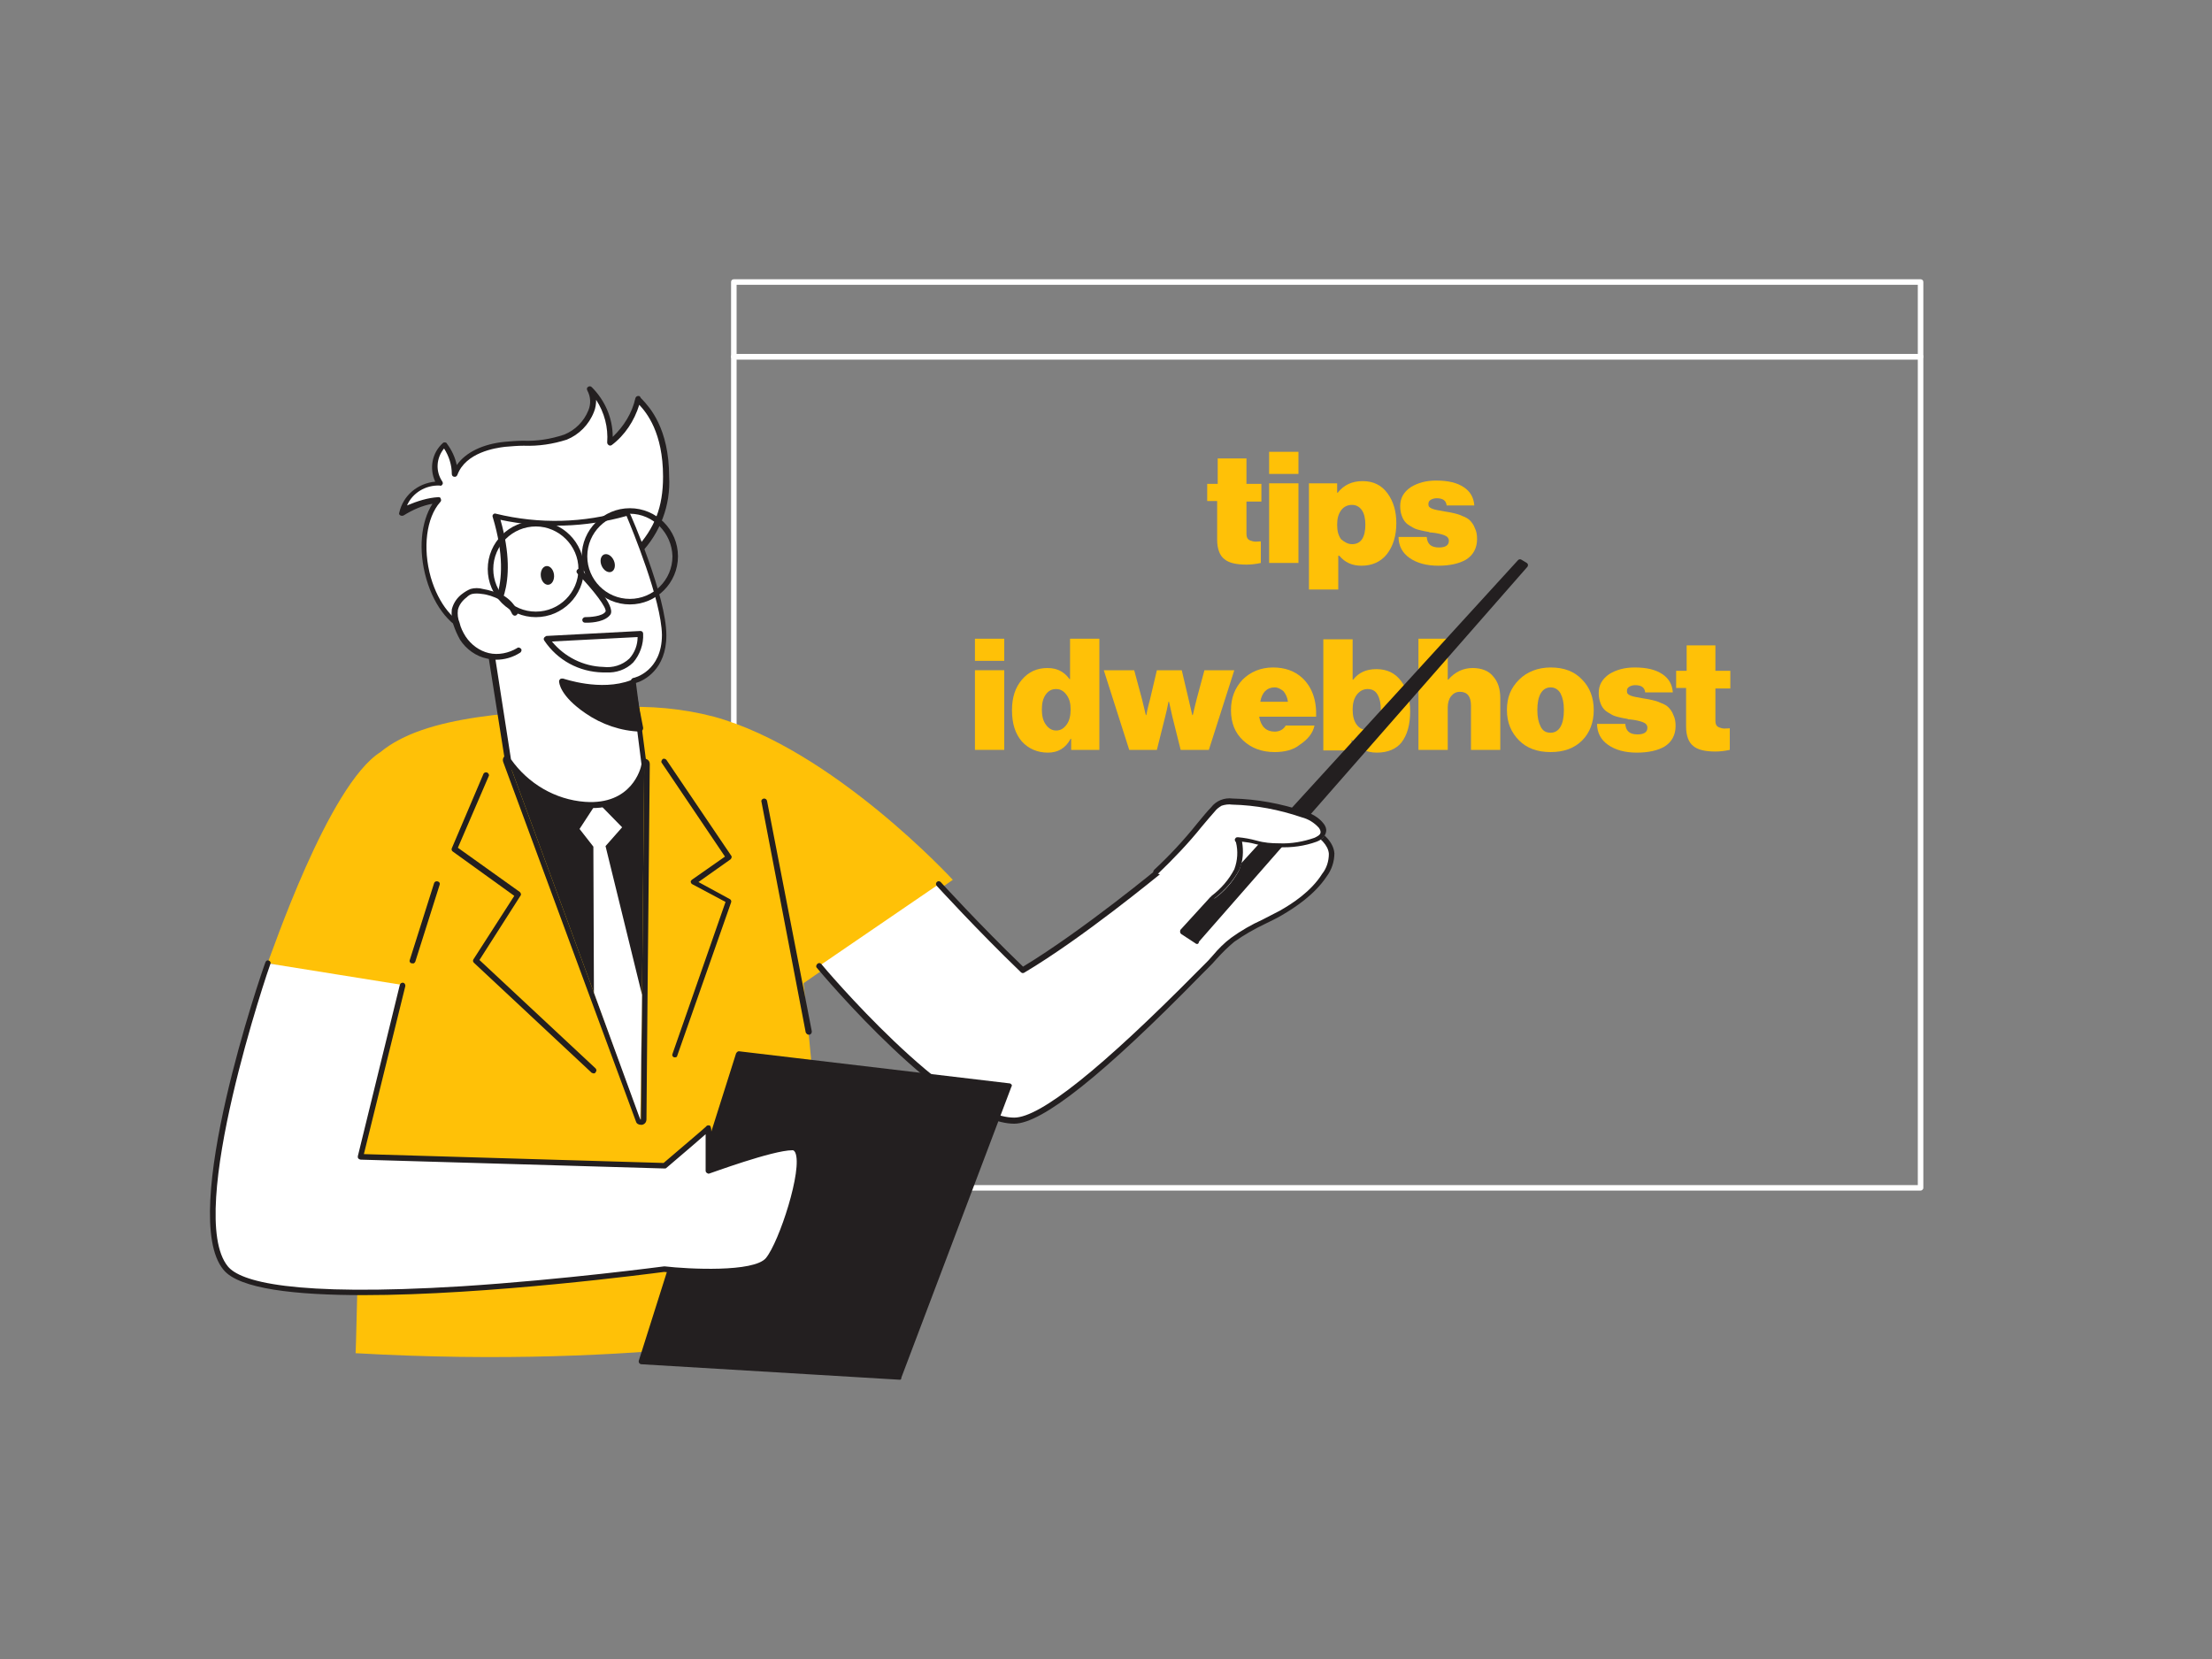 <?xml version="1.0" encoding="utf-8"?>
<!-- Generator: Adobe Illustrator 22.0.1, SVG Export Plug-In . SVG Version: 6.00 Build 0)  -->
<svg version="1.1" id="Layer_1" xmlns="http://www.w3.org/2000/svg" xmlns:xlink="http://www.w3.org/1999/xlink" x="0px" y="0px"
	 viewBox="0 0 400 300" style="enable-background:new 0 0 400 300;" xml:space="preserve">
<rect x="0" y="0" width="400" height="300" fill="#808080" stroke="none"/>
<style type="text/css">
	.st0{fill:none;}
	.st1{enable-background:new    ;}
	.st2{fill:#FFC107;}
	.st3{fill:#FFFFFF;}
	.st4{fill:#231F20;}
</style>
<g id="_114_report_presentation_flatline">
	<rect x="132.7" y="64.5" class="st0" width="214.6" height="150.3"/>
	<g class="st1">
		<path class="st2" d="M218.3,90.7v-3.2h1.9v-4.6h5.2v4.6h2.7v3.2h-2.7v5.8c0,0.5,0.1,0.8,0.3,1s0.5,0.3,0.9,0.4s0.9,0,1.4,0v3.9
			c-0.9,0.2-1.8,0.3-2.6,0.3c-1.8,0-3.2-0.3-4-1c-0.8-0.6-1.3-1.8-1.3-3.5v-7H218.3z"/>
		<path class="st2" d="M229.5,85.7v-4h5.3v4H229.5z M229.5,101.8V87.4h5.3v14.4H229.5z"/>
		<path class="st2" d="M236.7,106.6V87.4h5.1v1.7h0.1c1.1-1.4,2.6-2.1,4.5-2.1s3.4,0.7,4.5,2.2s1.6,3.3,1.6,5.4
			c0,2.3-0.6,4.2-1.7,5.6c-1.1,1.4-2.7,2.1-4.6,2.1c-1.7,0-3-0.6-4-1.8H242v6.1H236.7z M244.5,98.4c0.8,0,1.4-0.3,1.8-0.9
			c0.4-0.6,0.6-1.5,0.6-2.6c0-1.1-0.2-2-0.6-2.6c-0.4-0.6-1-1-1.8-1c-0.8,0-1.5,0.3-2,1c-0.5,0.7-0.7,1.5-0.7,2.6
			c0,1.1,0.2,1.9,0.7,2.6C243.1,98,243.7,98.4,244.5,98.4z"/>
		<path class="st2" d="M260.1,102.3c-2.2,0-3.9-0.5-5.2-1.4s-2-2.2-2-3.8h5.1c0.1,1.3,0.8,1.9,2.2,1.9c1.2,0,1.8-0.4,1.8-1.2
			c0-0.5-0.3-0.8-0.8-1c-0.5-0.2-1.3-0.4-2.3-0.5c-0.2,0-0.4,0-0.5-0.1c-0.6-0.1-1.1-0.2-1.5-0.3c-0.4-0.1-0.9-0.2-1.4-0.5
			s-0.9-0.5-1.2-0.8c-0.3-0.3-0.6-0.7-0.8-1.3c-0.2-0.5-0.3-1.1-0.3-1.8c0-1.4,0.6-2.5,1.9-3.4c1.3-0.8,2.8-1.2,4.6-1.2
			c2.2,0,3.8,0.4,5,1.2c1.2,0.8,1.8,1.9,1.9,3.3h-5c-0.1-0.9-0.7-1.3-1.8-1.3c-0.4,0-0.8,0.1-1.1,0.3c-0.3,0.2-0.4,0.4-0.4,0.8
			c0,0.4,0.2,0.6,0.7,0.8c0.5,0.2,1.2,0.3,2.3,0.5c0.7,0.1,1.2,0.2,1.6,0.3c0.4,0.1,0.9,0.2,1.5,0.5c0.6,0.2,1.1,0.5,1.4,0.8
			c0.3,0.3,0.7,0.8,0.9,1.4c0.3,0.6,0.4,1.2,0.4,2c0,1.6-0.7,2.9-2,3.7C263.9,101.9,262.2,102.3,260.1,102.3z"/>
	</g>
	<g class="st1">
		<path class="st2" d="M176.3,119.5v-4h5.3v4H176.3z M176.3,135.6v-14.4h5.3v14.4H176.3z"/>
		<path class="st2" d="M189.5,136.1c-1.9,0-3.5-0.7-4.7-2c-1.2-1.4-1.8-3.2-1.8-5.7c0-2.3,0.6-4.1,1.8-5.5s2.7-2.1,4.6-2.1
			c1,0,1.7,0.2,2.3,0.5c0.6,0.3,1.2,0.8,1.7,1.5h0.1v-7.3h5.3v20.1h-5.1v-2h-0.1C192.7,135.3,191.3,136.1,189.5,136.1z M191,132.1
			c0.8,0,1.4-0.4,1.9-1.1c0.5-0.7,0.7-1.6,0.7-2.7s-0.2-1.9-0.7-2.6s-1.1-1.1-1.9-1.1c-0.8,0-1.4,0.3-1.9,1
			c-0.5,0.7-0.7,1.6-0.7,2.7s0.2,2,0.7,2.7C189.6,131.7,190.2,132.1,191,132.1z"/>
		<path class="st2" d="M204.2,135.6l-4.6-14.4h5.5l1.4,5.2l0.7,2.9h0.1c0.2-1.2,0.5-2.2,0.7-3l1.2-5.1h4.5l1.2,5.1l0.7,3h0.1
			c0.3-1.2,0.5-2.2,0.7-2.9l1.4-5.2h5.4l-4.6,14.4h-5.1l-1.5-6l-0.6-2.7h-0.1c-0.2,1.1-0.4,1.9-0.6,2.7l-1.5,6H204.2z"/>
		<path class="st2" d="M230.5,136c-2.3,0-4.2-0.7-5.7-2.1s-2.2-3.2-2.2-5.5c0-2.2,0.7-4,2.1-5.5c1.4-1.4,3.3-2.2,5.5-2.2
			c2.1,0,3.9,0.6,5.3,1.9c1.7,1.6,2.6,3.9,2.5,7h-10.3c0.3,1.8,1.3,2.7,2.8,2.7c0.9,0,1.6-0.4,2-1.1h5.2c-0.3,1.4-1.2,2.5-2.7,3.5
			C233.9,135.6,232.3,136,230.5,136z M230.5,124.3c-1.4,0-2.3,0.9-2.6,2.6h5c-0.1-0.8-0.4-1.4-0.8-1.9
			C231.6,124.6,231.1,124.3,230.5,124.3z"/>
		<path class="st2" d="M249,136.1c-2,0-3.5-0.8-4.5-2.3h-0.1v1.9h-5.1v-20.1h5.3v7.3h0.1c1-1.3,2.4-1.9,4.2-1.9
			c1.9,0,3.4,0.7,4.5,2.2s1.6,3.3,1.6,5.4c0,2.4-0.5,4.3-1.6,5.7C252.5,135.4,251,136.1,249,136.1z M245.3,131c0.5,0.7,1.1,1,2,1
			s1.4-0.3,1.8-1c0.4-0.7,0.6-1.6,0.6-2.7s-0.2-2-0.6-2.7c-0.4-0.7-1-1-1.8-1c-0.8,0-1.5,0.4-2,1.1c-0.5,0.7-0.7,1.6-0.7,2.6
			C244.6,129.4,244.8,130.3,245.3,131z"/>
		<path class="st2" d="M261.8,115.5v7.4h0.1c1.2-1.4,2.7-2.1,4.4-2.1c1.6,0,2.9,0.5,3.7,1.5c0.9,1,1.3,2.3,1.3,4v9.3H266v-8
			c0-1.7-0.7-2.5-2-2.5c-0.7,0-1.2,0.3-1.6,0.8c-0.4,0.5-0.6,1.2-0.6,2v7.7h-5.3v-20.1H261.8z"/>
		<path class="st2" d="M286.1,133.9c-1.4,1.4-3.3,2.1-5.7,2.1c-2.4,0-4.3-0.7-5.7-2.1c-1.4-1.4-2.2-3.2-2.2-5.5s0.7-4,2.2-5.5
			c1.4-1.4,3.4-2.2,5.7-2.2c2.4,0,4.3,0.7,5.7,2.2c1.4,1.4,2.1,3.3,2.1,5.5S287.5,132.5,286.1,133.9z M280.4,132.5
			c0.8,0,1.4-0.4,1.8-1.1c0.4-0.7,0.6-1.7,0.6-3s-0.2-2.2-0.6-3c-0.4-0.7-1-1.1-1.8-1.1c-0.8,0-1.4,0.4-1.8,1.1s-0.6,1.7-0.6,3
			s0.2,2.2,0.6,3S279.6,132.5,280.4,132.5z"/>
		<path class="st2" d="M296,136.1c-2.2,0-3.9-0.5-5.2-1.4s-2-2.2-2-3.8h5.1c0.1,1.3,0.8,1.9,2.2,1.9c1.2,0,1.8-0.4,1.8-1.2
			c0-0.5-0.3-0.8-0.8-1c-0.5-0.2-1.3-0.4-2.3-0.5c-0.2,0-0.4,0-0.5-0.1c-0.6-0.1-1.1-0.2-1.5-0.3s-0.9-0.2-1.4-0.5s-0.9-0.5-1.2-0.8
			c-0.3-0.3-0.6-0.7-0.8-1.3s-0.3-1.1-0.3-1.8c0-1.4,0.6-2.5,1.9-3.4c1.3-0.8,2.8-1.2,4.6-1.2c2.2,0,3.8,0.4,5,1.2
			c1.2,0.8,1.8,1.9,1.9,3.3h-5c-0.1-0.9-0.7-1.3-1.8-1.3c-0.4,0-0.8,0.1-1.1,0.3c-0.3,0.2-0.4,0.4-0.4,0.8c0,0.4,0.2,0.6,0.7,0.8
			s1.2,0.3,2.3,0.5c0.7,0.1,1.2,0.2,1.6,0.3c0.4,0.1,0.9,0.2,1.5,0.5c0.6,0.2,1.1,0.5,1.4,0.8c0.3,0.3,0.7,0.8,0.9,1.4
			c0.3,0.6,0.4,1.2,0.4,2c0,1.6-0.7,2.9-2,3.7C299.8,135.7,298.1,136.1,296,136.1z"/>
		<path class="st2" d="M303.1,124.5v-3.2h1.9v-4.6h5.2v4.6h2.7v3.2h-2.7v5.8c0,0.5,0.1,0.8,0.3,1s0.5,0.3,0.9,0.4s0.9,0,1.4,0v3.9
			c-0.9,0.2-1.8,0.3-2.6,0.3c-1.8,0-3.2-0.3-4-1c-0.8-0.6-1.3-1.8-1.3-3.5v-7H303.1z"/>
	</g>
	<path class="st3" d="M347.3,215.3H132.7c-0.3,0-0.5-0.2-0.5-0.5V64.5c0-0.3,0.2-0.5,0.5-0.5h214.6c0.3,0,0.5,0.2,0.5,0.5v150.3
		C347.8,215.1,347.5,215.3,347.3,215.3z M133.2,214.3h213.6V65H133.2V214.3z"/>
	<rect x="132.7" y="51" class="st0" width="214.6" height="13.5"/>
	<path class="st3" d="M347.3,65H132.7c-0.3,0-0.5-0.2-0.5-0.5V51c0-0.3,0.2-0.5,0.5-0.5h214.6c0.3,0,0.5,0.2,0.5,0.5v13.5
		C347.8,64.8,347.5,65,347.3,65z M133.2,64h213.6V51.5H133.2V64z"/>
	<path class="st3" d="M79.6,87.6c-1.5-2.2-1.2-5.2,0.8-7.1c1.2,1.5,1.8,3.4,1.8,5.3c1.2-3.5,5.3-5.1,9-5.5s7.6,0.1,11-1.3
		s6.2-5.5,4.4-8.8c2.6,2.6,3.9,6.2,3.6,9.8c2.6-2,4.4-4.8,5.1-8c-0.1,0.4,5.1,3.6,5.1,14.1c0.2,5-1.6,9.8-5.1,13.4
		c-2,2-4.2,3.9-6.6,5.5l-4.9,3.6c-5,3.7-12,7.3-18.5,5.4c-8.3-2.4-11.5-17.8-6.2-23.8c-2.3,0.2-4.6,1.1-6.5,2.4
		C73.5,89.6,76.4,87.4,79.6,87.6z"/>
	<path class="st4" d="M89.2,115.2c-1.3,0-2.6-0.2-3.8-0.5c-3.7-1.1-6.8-4.8-8.3-10s-1-10.3,1.1-13.6c-1.8,0.3-3.6,1.1-5.2,2.1
		c-0.2,0.1-0.4,0.1-0.6,0s-0.3-0.3-0.2-0.5c0.7-3.1,3.3-5.3,6.5-5.6c-1.1-2.4-0.6-5.2,1.4-7c0.1-0.1,0.2-0.1,0.4-0.1
		c0.1,0,0.3,0.1,0.3,0.2c0.9,1.2,1.5,2.5,1.8,3.9c1.6-2.3,4.7-3.8,8.6-4.2c1.1-0.1,2.3-0.2,3.4-0.2c2.5,0.1,5-0.3,7.4-1.1
		c2-0.8,3.6-2.4,4.4-4.4c0.5-1.2,0.4-2.5-0.2-3.6c-0.1-0.2-0.1-0.5,0.1-0.6c0.2-0.2,0.5-0.2,0.7,0c2.4,2.4,3.8,5.6,3.8,9
		c2-1.9,3.5-4.3,4.1-7l0,0c0.1-0.3,0.3-0.4,0.6-0.4l0,0c0.2,0,0.3,0.2,0.4,0.4c0.1,0.1,0.2,0.2,0.3,0.3c1.2,1.3,4.8,5.1,4.8,13.9
		c0.3,5.1-1.6,10.2-5.2,13.9c-2,2-4.3,3.9-6.6,5.6l-4.9,3.6C100.3,112.1,94.7,115.2,89.2,115.2z M79.3,89.9c0.2,0,0.4,0.1,0.4,0.3
		c0.1,0.2,0.1,0.4-0.1,0.6c-2.5,2.8-3.2,8.3-1.7,13.6c1.4,4.8,4.2,8.3,7.6,9.3c6.4,1.9,13.3-1.9,18-5.4l4.9-3.6
		c2.3-1.6,4.5-3.4,6.5-5.4c3.5-3.8,5-7.6,5-13.1c0-8-3-11.6-4.3-13c-0.9,2.9-2.6,5.5-5,7.3c-0.2,0.1-0.4,0.1-0.5,0
		c-0.2-0.1-0.3-0.3-0.3-0.5c0.2-2.7-0.5-5.4-2-7.7c0,0.7-0.1,1.5-0.4,2.2c-0.9,2.3-2.7,4.1-4.9,5c-2.5,0.8-5.1,1.2-7.8,1.1
		c-1.1,0-2.2,0.1-3.4,0.2c-1.7,0.2-7.1,1-8.6,5.1c-0.1,0.2-0.3,0.4-0.6,0.3c-0.2,0-0.4-0.2-0.4-0.5c0-1.6-0.5-3.2-1.4-4.6
		c-1.4,1.7-1.6,4.1-0.3,6c0.1,0.2,0.1,0.4,0,0.5c-0.1,0.2-0.3,0.3-0.5,0.2c-2.5-0.1-4.9,1.3-5.9,3.6C75.5,90.6,77.4,90,79.3,89.9
		L79.3,89.9z"/>
	<path class="st2" d="M65.3,178.4l-16.9-4.3C49,172.9,59.3,142,68.8,136c8.1-6.7,24.4-7.4,42.8-8.1c5.9-0.3,11.8,0.2,17.5,1.7
		c21.5,5.9,43.2,29.5,43.2,29.5l-27,18.7c0,0,2.6,23.9,5.5,62.3c0,0-33.8,7.6-86.5,4.6C64.4,244.8,65.8,183.9,65.3,178.4z"/>
	<polygon class="st4" points="116.5,138.3 116.1,179.9 115.8,202.5 107.4,179.5 91.9,137.5 	"/>
	<path class="st4" d="M91.9,137.5l24.6,0.8l-0.4,41.6l-0.2,22.6l-8.5-23L91.9,137.5 M91.9,136.5c-0.3,0-0.6,0.2-0.8,0.4
		c-0.2,0.3-0.2,0.6-0.1,0.9l15.5,42l8.5,23c0.1,0.4,0.5,0.6,0.9,0.6h0.2c0.5-0.1,0.8-0.5,0.8-1l0.2-22.6l0.4-41.6c0-0.6-0.4-1-1-1
		L91.9,136.5L91.9,136.5z"/>
	<polygon class="st3" points="116.1,179.9 115.8,202.5 107.4,179.5 107.3,153.1 104.8,149.9 108,145 112.5,149.6 109.5,153 	"/>
	<path class="st3" d="M114.6,123.3l1.9,15c0,0-1.4,8-10.8,7.3c-5.6-0.5-10.6-3.4-13.8-8.1l-4-25.3c0,0,6.1-4.6,1.8-18.8
		c7.9,2,16.1,1.8,23.8-0.6c0,0,6.6,15,6.7,22.1S114.6,123.3,114.6,123.3z"/>
	<path class="st4" d="M106.8,146.1c-0.4,0-0.8,0-1.2-0.1c-5.7-0.5-11-3.5-14.2-8.3c0-0.1-0.1-0.1-0.1-0.2l-4-25.3
		c0-0.2,0-0.4,0.2-0.5c0.1,0,5.7-4.6,1.6-18.2c-0.1-0.2,0-0.4,0.1-0.5s0.3-0.2,0.5-0.1c7.8,1.9,15.9,1.7,23.5-0.6
		c0.2-0.1,0.5,0,0.6,0.3c0.3,0.6,6.7,15.2,6.7,22.3c0,6.2-4.1,8.2-5.5,8.6l1.9,14.6v0.1C115.9,143.1,111.6,146.4,106.8,146.1z
		 M92.4,137.3c3.1,4.4,8,7.3,13.4,7.7c8.4,0.6,10.1-6,10.2-6.8l-1.9-15c0-0.3,0.1-0.5,0.4-0.6c0.2,0,5.2-1.2,5.2-7.8
		c-0.1-6.3-5.4-19.1-6.4-21.5c-7.4,2.1-15.3,2.3-22.8,0.7c3.5,12.2-0.9,17.2-2,18.2L92.4,137.3z"/>
	<path class="st3" d="M93.1,110.9c-0.5-1.2-1.4-2.2-2.5-2.8c-1.1-0.5-2.2-0.9-3.4-1.1c-0.7-0.2-1.3-0.2-2,0
		c-0.4,0.1-0.8,0.4-1.2,0.7c-0.9,0.6-1.5,1.6-1.8,2.6c-0.1,0.9,0,1.8,0.3,2.6c0.3,0.9,0.6,1.8,1.1,2.6c2.1,3.4,6.6,4.4,9.9,2.2
		c0,0,0,0,0.1,0"/>
	<path class="st4" d="M89.7,119.3c-0.5,0-1.1-0.1-1.6-0.2c-2-0.4-3.8-1.7-4.9-3.4c-0.5-0.9-0.9-1.8-1.2-2.7
		c-0.3-0.9-0.4-1.9-0.3-2.8c0.3-1.2,1-2.2,2-2.9c0.4-0.3,0.9-0.6,1.4-0.8c0.7-0.2,1.5-0.2,2.2,0c1.2,0.2,2.4,0.6,3.6,1.1
		c1.2,0.7,2.2,1.7,2.7,3c0.1,0.3,0,0.5-0.3,0.7c-0.3,0.1-0.5,0-0.7-0.3l0,0c-0.5-1.1-1.3-2-2.3-2.6c-1-0.5-2.1-0.9-3.2-1
		c-0.6-0.1-1.2-0.1-1.7,0c-0.4,0.1-0.7,0.3-1,0.6c-0.8,0.6-1.4,1.4-1.6,2.3c-0.1,0.8,0,1.6,0.3,2.3c0.2,0.9,0.6,1.7,1.1,2.5
		c1,1.5,2.5,2.6,4.2,3s3.6,0,5.1-0.9c0.2-0.2,0.5-0.1,0.7,0.1s0.1,0.5-0.1,0.7l0,0C92.7,118.9,91.2,119.3,89.7,119.3z"/>
	<path class="st4" d="M115.8,131.8c-3.4-0.2-6.8-1.3-9.6-3.2c-4.6-3.2-4.6-5.4-4.6-5.4s6.9,2.5,12.6,0.3L115.8,131.8z"/>
	<path class="st4" d="M115.8,132.3L115.8,132.3c-3.5-0.1-7-1.3-9.9-3.3c-4.7-3.2-4.8-5.6-4.8-5.8c0-0.2,0.1-0.3,0.2-0.4
		s0.3-0.1,0.5-0.1c0.1,0,6.8,2.4,12.3,0.3c0.1-0.1,0.3-0.1,0.4,0s0.2,0.2,0.2,0.3l1.6,8.3c0,0.1,0,0.3-0.1,0.4
		C116.1,132.2,116,132.3,115.8,132.3z M102.3,124c0.4,0.9,1.4,2.4,4.1,4.3c2.6,1.7,5.6,2.8,8.7,3.1l-1.4-7.1
		C109.3,125.7,104.3,124.5,102.3,124z"/>
	<path class="st3" d="M104.7,103.3c0,0,6,6,5.2,7.5s-4.1,1.2-4.1,1.2"/>
	<path class="st4" d="M106.2,112.6h-0.4c-0.3,0-0.5-0.2-0.5-0.5s0.3-0.5,0.5-0.5c0.8,0,3.1-0.1,3.7-1c0.3-0.6-2.1-3.8-5.1-6.9
		c-0.2-0.2-0.2-0.5,0-0.7s0.5-0.2,0.7,0l0,0c1.9,1.9,6.2,6.5,5.3,8.1C109.5,112.4,107.2,112.6,106.2,112.6z"/>
	<ellipse transform="matrix(0.994 -0.111 0.111 0.994 -10.96 11.665)" class="st4" cx="99" cy="104" rx="1.2" ry="1.7"/>
	
		<ellipse transform="matrix(0.917 -0.399 0.399 0.917 -31.5 52.333)" class="st4" cx="109.9" cy="101.8" rx="1.2" ry="1.7"/>
	<path class="st4" d="M109.6,121.6H109c-4.3-0.1-8.2-2.2-10.6-5.8c-0.1-0.2-0.1-0.3,0-0.5c0.1-0.1,0.2-0.2,0.4-0.3l17-0.9
		c0.3,0,0.5,0.2,0.5,0.5c0.1,1.9-0.6,3.8-1.8,5.2C113.2,121.1,111.4,121.7,109.6,121.6z M99.8,116c2.3,2.8,5.7,4.5,9.3,4.6
		c1.7,0.2,3.4-0.3,4.7-1.5c1-1.1,1.5-2.5,1.5-3.9L99.8,116z"/>
	<path class="st4" d="M113.9,109.3c-4.8,0-8.7-3.9-8.7-8.7c0-4.8,3.9-8.7,8.7-8.7c4.8,0,8.7,3.9,8.7,8.7l0,0
		C122.6,105.4,118.7,109.3,113.9,109.3z M113.9,92.9c-4.2,0-7.7,3.4-7.7,7.7c0,4.2,3.4,7.7,7.7,7.7c4.2,0,7.7-3.4,7.7-7.7l0,0
		C121.5,96.4,118.1,92.9,113.9,92.9z"/>
	<path class="st4" d="M96.9,111.6c-4.8,0-8.7-3.9-8.7-8.7s3.9-8.7,8.7-8.7s8.7,3.9,8.7,8.7l0,0C105.6,107.7,101.7,111.6,96.9,111.6z
		 M96.9,95.2c-4.2,0-7.7,3.4-7.7,7.7c0,4.2,3.4,7.7,7.7,7.7c4.2,0,7.7-3.4,7.7-7.7l0,0C104.6,98.7,101.1,95.2,96.9,95.2z"/>
	<path class="st4" d="M107.3,194.1c-0.1,0-0.2-0.1-0.3-0.1l-21.3-19.9c-0.2-0.2-0.2-0.4-0.1-0.6L93,162l-11.1-8
		c-0.2-0.1-0.3-0.4-0.2-0.6l5.7-13.4c0.1-0.3,0.4-0.4,0.7-0.3c0.2,0.1,0.4,0.4,0.3,0.6l-5.6,13l11.2,8c0.2,0.2,0.3,0.5,0.1,0.7
		l-7.4,11.6l21,19.6c0.2,0.2,0.2,0.5,0,0.7l0,0C107.6,194.1,107.5,194.1,107.3,194.1z"/>
	<path class="st4" d="M122.1,191.2c-0.1,0-0.1,0-0.2,0c-0.3-0.1-0.4-0.4-0.3-0.6l9.6-27.5l-6-3.2c-0.2-0.1-0.2-0.2-0.3-0.4
		c0-0.2,0.1-0.3,0.2-0.4l6-4.2L119.7,138c-0.2-0.2-0.1-0.5,0.1-0.7s0.5-0.1,0.7,0.1l11.7,17.3c0.2,0.2,0.1,0.5-0.1,0.7l-5.8,4.1
		l5.7,3.1c0.2,0.1,0.3,0.4,0.2,0.6l-9.8,27.9C122.5,191,122.3,191.2,122.1,191.2z"/>
	<path class="st3" d="M148.1,174.7c0,0,23.4,28,35.3,28c7.8,0,31-24.2,34.7-27.9c1.5-1.7,3.1-3.3,4.8-4.8c2.6-2,5.9-3.3,8.7-4.9
		c3.1-1.6,5.8-4,7.9-6.8c0.8-1.1,1.3-2.5,1.3-3.9c-0.2-3.5-6.5-6.3-9.5-6.2c-3.4,0.1-17.4,8.5-20.9,8.8c0,0-14.2,11.8-25.3,18.4
		c-8-7.6-15.2-15.6-15.2-15.6"/>
	<path class="st4" d="M183.4,203.2c-12,0-34.7-27-35.7-28.2c-0.2-0.2-0.1-0.5,0.1-0.7c0.2-0.2,0.5-0.2,0.7,0l0,0
		c0.2,0.3,23.4,27.8,34.9,27.8c4.7,0,15.8-8.9,33.2-26.5l1.2-1.2c0.5-0.5,1-1,1.5-1.6c1-1.2,2.1-2.3,3.3-3.2
		c1.8-1.3,3.7-2.4,5.7-3.3c1-0.5,2.1-1.1,3.1-1.6c2.3-1.3,5.7-3.5,7.7-6.7c0.8-1,1.2-2.3,1.2-3.6c-0.2-3.1-6-5.7-8.9-5.7h-0.1
		c-1.7,0.1-6.4,2.4-10.7,4.5s-8.2,4-10.1,4.3c-1.4,1.1-14.7,12.1-25.3,18.4c-0.2,0.1-0.4,0.1-0.6-0.1c-7.9-7.6-15.1-15.5-15.2-15.6
		c-0.2-0.2-0.2-0.5,0-0.7l0,0c0.2-0.2,0.5-0.2,0.7,0l0,0c0.1,0.1,7.1,7.8,14.9,15.3c10.9-6.6,24.8-18.1,24.9-18.2
		c0.1-0.1,0.2-0.1,0.3-0.1c1.6-0.1,5.8-2.2,9.9-4.2c4.7-2.3,9.2-4.5,11.1-4.6h0.2c3.3,0,9.6,2.8,9.9,6.6c0,1.5-0.5,3-1.4,4.2
		c-2.2,3.3-5.7,5.6-8.1,7c-1,0.6-2.1,1.1-3.1,1.6c-1.9,0.9-3.8,2-5.5,3.2c-1.2,1-2.2,2-3.2,3.1c-0.5,0.6-1,1.1-1.5,1.6l-1.2,1.2
		C199.5,194.4,188.4,203.2,183.4,203.2z"/>
	<polygon class="st4" points="133.7,190.7 116.1,246.2 162.7,249 182.6,196.4 	"/>
	<path class="st4" d="M162.7,249.5L162.7,249.5l-46.7-2.8c-0.2,0-0.3-0.1-0.4-0.2c-0.1-0.1-0.1-0.3-0.1-0.4l17.6-55.6
		c0.1-0.2,0.3-0.4,0.5-0.4l48.9,5.8c0.2,0,0.3,0.1,0.4,0.2c0.1,0.1,0.1,0.3,0,0.4L163,249.1C163,249.4,162.9,249.5,162.7,249.5z
		 M116.7,245.8l45.7,2.7l19.5-51.6l-47.8-5.6L116.7,245.8z"/>
	<path class="st3" d="M48.4,174.2c0,0-15.7,45.4-7.7,55.1s79.4,0.2,79.4,0.2s15.9,1.7,18.7-1.7s8.1-20.4,4.4-20.4
		s-15.2,4.2-15.2,4.2s0.1-7.9,0-7.7s-7.9,6.8-7.9,6.8l-55-1.6l7.6-31"/>
	<path class="st4" d="M65.7,234.2c-12.2,0-22.5-1.1-25.3-4.6c-8.2-9.9,6.9-53.8,7.6-55.6c0.1-0.3,0.4-0.4,0.6-0.3l0,0
		c0.3,0.1,0.4,0.4,0.3,0.6c-0.2,0.4-15.5,45.2-7.7,54.7c2.2,2.7,11.4,5.5,42.3,3.6c18.6-1.2,36.5-3.6,36.6-3.6h0.1
		c4.3,0.5,16.1,1.1,18.3-1.5c2.4-2.9,6.7-16.1,5.3-19.1c-0.2-0.4-0.4-0.4-0.5-0.4c-3.6,0-14.9,4.2-15,4.2c-0.2,0.1-0.3,0-0.5-0.1
		c-0.1-0.1-0.2-0.2-0.2-0.4c0-2,0-5,0-6.6c-1,0.9-3,2.6-7.1,6.1c-0.1,0.1-0.2,0.1-0.3,0.1l-55-1.6c-0.1,0-0.3-0.1-0.4-0.2
		c-0.1-0.1-0.1-0.3-0.1-0.4l7.6-31c0.1-0.3,0.3-0.4,0.6-0.4l0,0c0.3,0.1,0.4,0.3,0.4,0.6l0,0l-7.5,30.4l54.2,1.6
		c2.8-2.4,7.3-6.2,7.7-6.6c0.1-0.2,0.3-0.2,0.5-0.2s0.3,0.1,0.4,0.6l0,0l0,0c0.1,0.8,0.1,2.6,0,6.8c2.6-0.9,11.4-4,14.7-4
		c0.6,0,1.2,0.4,1.4,1c1.7,3.6-3,17.3-5.5,20.2c-2.9,3.5-17.2,2.1-19.1,1.9C117.8,230.3,88.3,234.2,65.7,234.2z"/>
	<line class="st0" x1="138.2" y1="145" x2="146.2" y2="186.6"/>
	<path class="st4" d="M146.2,187.1c-0.2,0-0.4-0.2-0.5-0.4l-8-41.7c-0.1-0.3,0.1-0.5,0.4-0.6l0,0c0.3,0,0.5,0.1,0.6,0.4l8.1,41.7
		c0,0.3-0.1,0.5-0.4,0.6H146.2z"/>
	<path class="st4" d="M74.6,174.2h-0.2c-0.3-0.1-0.4-0.4-0.3-0.6l0,0l4.4-13.9c0.1-0.3,0.4-0.4,0.7-0.3c0.3,0.1,0.4,0.4,0.3,0.6
		l-4.4,13.9C75,174.1,74.8,174.3,74.6,174.2z"/>
	<polygon class="st4" points="213.9,168.4 274.9,101.7 275.9,102.3 216.5,170.2 	"/>
	<path class="st4" d="M216.5,170.7c-0.1,0-0.2,0-0.3-0.1l-2.6-1.7c-0.1-0.1-0.2-0.2-0.2-0.4c0-0.1,0-0.3,0.1-0.4l61-66.8
		c0.2-0.2,0.4-0.2,0.6-0.1l1,0.6c0.1,0.1,0.2,0.2,0.2,0.3c0,0.1,0,0.3-0.1,0.4l-59.4,67.8C216.8,170.6,216.6,170.7,216.5,170.7z
		 M214.7,168.4l1.7,1.1l58.7-67.1l-0.1-0.1L214.7,168.4z"/>
	<path class="st3" d="M209.2,157.9c4-3.5,8.3-9.1,10.3-11.3c0.4-0.5,0.8-0.8,1.4-1.1c0.7-0.3,1.4-0.4,2.1-0.3
		c4.3,0.1,8.6,0.9,12.8,2.3c1.3,0.3,2.5,1.1,3.4,2.1c0.2,0.3,0.4,0.7,0.4,1.1c-0.1,0.7-0.8,1.2-1.4,1.4c-2.1,0.8-4.4,1.1-6.6,1
		c-3.2,0-4.3-0.8-7.5-1.1c0.4,0,0.9,3.4-0.1,5.5c-1.1,2-2.6,3.7-4.4,5"/>
	<path class="st4" d="M219.4,163c-0.1,0-0.3-0.1-0.4-0.2c-0.2-0.2-0.2-0.5,0-0.7l0.1-0.1c1.7-1.3,3.1-2.9,4.1-4.8
		c0.6-1.6,0.7-3.3,0.3-4.9c-0.2-0.2-0.3-0.5-0.1-0.7c0.1-0.2,0.3-0.2,0.5-0.2c1.1,0.1,2.2,0.3,3.3,0.6c1.4,0.4,2.7,0.5,4.1,0.5
		c2.2,0.1,4.4-0.3,6.4-1c0.4-0.2,1.1-0.5,1.1-1c0-0.3-0.1-0.5-0.3-0.8c-0.8-0.9-1.9-1.6-3.1-1.9c-4.1-1.4-8.3-2.2-12.6-2.3
		c-0.6-0.1-1.3,0-1.9,0.2c-0.5,0.3-0.9,0.6-1.2,1c-0.6,0.7-1.5,1.7-2.4,2.8c-2.4,3-5.1,5.8-7.9,8.5c-0.2,0.2-0.5,0.2-0.7,0l0,0
		c-0.2-0.2-0.2-0.5,0-0.7c2.8-2.6,5.4-5.4,7.8-8.4c1-1.2,1.8-2.2,2.5-2.9c0.9-1.2,2.4-1.8,3.9-1.6c4.4,0.1,8.7,0.9,12.9,2.3
		c1.4,0.4,2.7,1.1,3.6,2.3c0.3,0.4,0.5,0.9,0.4,1.4s-0.4,1.3-1.7,1.8c-2.2,0.8-4.5,1.1-6.8,1c-1.5,0-2.9-0.2-4.4-0.6
		c-0.7-0.2-1.4-0.3-2.3-0.4c0.3,1.7,0.2,3.5-0.5,5.1c-1.1,2-2.6,3.7-4.4,5.1l-0.1,0.1C219.6,162.9,219.5,163,219.4,163z"/>
</g>
</svg>
